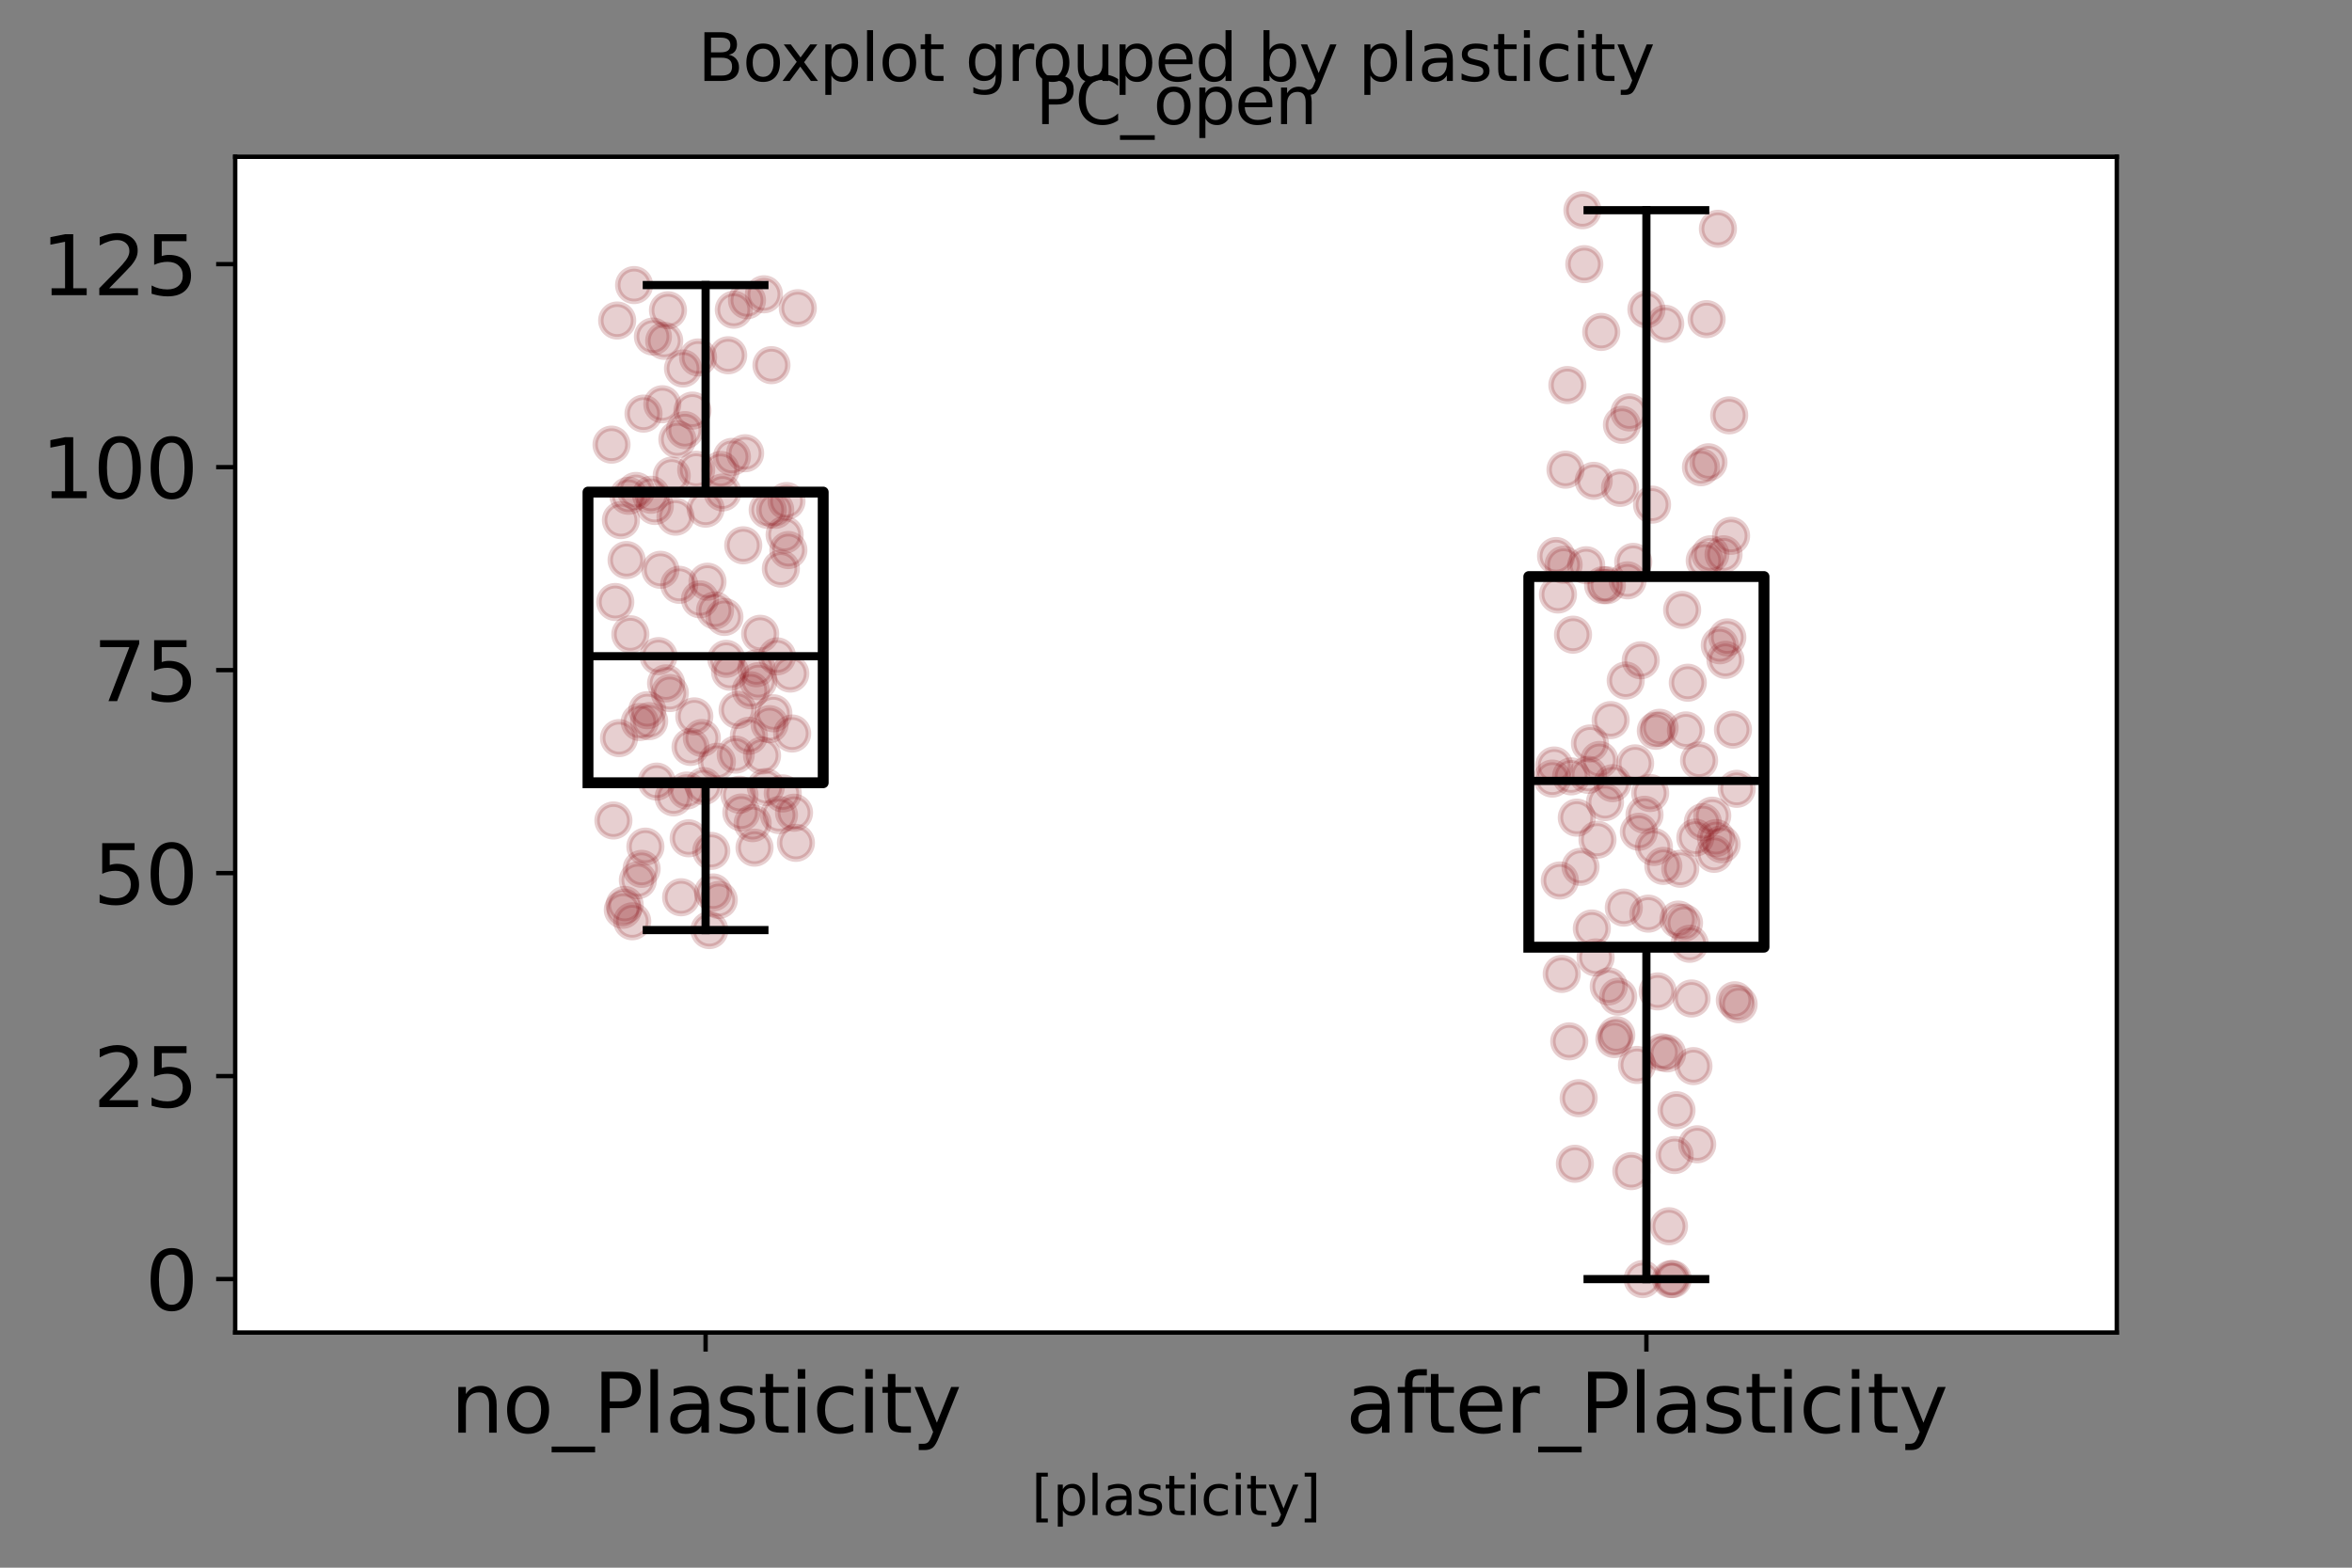 <?xml version="1.0" encoding="utf-8" standalone="no"?>
<!DOCTYPE svg PUBLIC "-//W3C//DTD SVG 1.1//EN"
  "http://www.w3.org/Graphics/SVG/1.1/DTD/svg11.dtd">
<svg xmlns:xlink="http://www.w3.org/1999/xlink" width="432pt" height="288pt" viewBox="0 0 432 288" xmlns="http://www.w3.org/2000/svg" version="1.1">
 <rect x="0" y="0" width="432" height="288" fill="#808080" stroke="none"/>
 <defs>
  <style type="text/css">*{stroke-linejoin: round; stroke-linecap: butt}</style>
 </defs>
 <g id="figure_1">
  <g id="patch_1">
   <path d="M 0 288 
L 432 288 
L 432 0 
L 0 0 
L 0 288 
z
" style="fill: none"/>
  </g>
  <g id="axes_1">
   <g id="patch_2">
    <path d="M 43.2 244.8 
L 388.8 244.8 
L 388.8 28.8 
L 43.2 28.8 
z
" style="fill: #ffffff"/>
   </g>
   <g id="PathCollection_1">
    <defs>
     <path id="m39d258213b" d="M 0 3 
C 0.796 3 1.559 2.684 2.121 2.121 
C 2.684 1.559 3 0.796 3 0 
C 3 -0.796 2.684 -1.559 2.121 -2.121 
C 1.559 -2.684 0.796 -3 0 -3 
C -0.796 -3 -1.559 -2.684 -2.121 -2.121 
C -2.684 -1.559 -3 -0.796 -3 0 
C -3 0.796 -2.684 1.559 -2.121 2.121 
C -1.559 2.684 -0.796 3 0 3 
z
" style="stroke: #8a1218; stroke-opacity: 0.2"/>
    </defs>
    <g clip-path="url(#pc0d476aa0c)">
     <use xlink:href="#m39d258213b" x="138.24" y="151.223" style="fill: #8a1218; fill-opacity: 0.2; stroke: #8a1218; stroke-opacity: 0.2"/>
     <use xlink:href="#m39d258213b" x="112.32" y="81.686" style="fill: #8a1218; fill-opacity: 0.2; stroke: #8a1218; stroke-opacity: 0.2"/>
     <use xlink:href="#m39d258213b" x="141.696" y="67.085" style="fill: #8a1218; fill-opacity: 0.2; stroke: #8a1218; stroke-opacity: 0.2"/>
     <use xlink:href="#m39d258213b" x="144.806" y="101.052" style="fill: #8a1218; fill-opacity: 0.2; stroke: #8a1218; stroke-opacity: 0.2"/>
     <use xlink:href="#m39d258213b" x="123.725" y="146.483" style="fill: #8a1218; fill-opacity: 0.2; stroke: #8a1218; stroke-opacity: 0.2"/>
     <use xlink:href="#m39d258213b" x="126.835" y="137.217" style="fill: #8a1218; fill-opacity: 0.2; stroke: #8a1218; stroke-opacity: 0.2"/>
     <use xlink:href="#m39d258213b" x="132.365" y="86.338" style="fill: #8a1218; fill-opacity: 0.2; stroke: #8a1218; stroke-opacity: 0.2"/>
     <use xlink:href="#m39d258213b" x="140.314" y="54.065" style="fill: #8a1218; fill-opacity: 0.2; stroke: #8a1218; stroke-opacity: 0.2"/>
     <use xlink:href="#m39d258213b" x="123.034" y="127.319" style="fill: #8a1218; fill-opacity: 0.2; stroke: #8a1218; stroke-opacity: 0.2"/>
     <use xlink:href="#m39d258213b" x="123.379" y="87.374" style="fill: #8a1218; fill-opacity: 0.2; stroke: #8a1218; stroke-opacity: 0.2"/>
     <use xlink:href="#m39d258213b" x="125.453" y="67.692" style="fill: #8a1218; fill-opacity: 0.2; stroke: #8a1218; stroke-opacity: 0.2"/>
     <use xlink:href="#m39d258213b" x="119.578" y="90.901" style="fill: #8a1218; fill-opacity: 0.2; stroke: #8a1218; stroke-opacity: 0.2"/>
     <use xlink:href="#m39d258213b" x="130.637" y="156.318" style="fill: #8a1218; fill-opacity: 0.2; stroke: #8a1218; stroke-opacity: 0.2"/>
     <use xlink:href="#m39d258213b" x="129.6" y="93.442" style="fill: #8a1218; fill-opacity: 0.2; stroke: #8a1218; stroke-opacity: 0.2"/>
     <use xlink:href="#m39d258213b" x="138.931" y="122.769" style="fill: #8a1218; fill-opacity: 0.2; stroke: #8a1218; stroke-opacity: 0.2"/>
     <use xlink:href="#m39d258213b" x="117.85" y="159.617" style="fill: #8a1218; fill-opacity: 0.2; stroke: #8a1218; stroke-opacity: 0.2"/>
     <use xlink:href="#m39d258213b" x="141.35" y="133.033" style="fill: #8a1218; fill-opacity: 0.2; stroke: #8a1218; stroke-opacity: 0.2"/>
     <use xlink:href="#m39d258213b" x="146.534" y="56.619" style="fill: #8a1218; fill-opacity: 0.2; stroke: #8a1218; stroke-opacity: 0.2"/>
     <use xlink:href="#m39d258213b" x="135.13" y="138.633" style="fill: #8a1218; fill-opacity: 0.2; stroke: #8a1218; stroke-opacity: 0.2"/>
     <use xlink:href="#m39d258213b" x="120.614" y="143.588" style="fill: #8a1218; fill-opacity: 0.2; stroke: #8a1218; stroke-opacity: 0.2"/>
     <use xlink:href="#m39d258213b" x="142.042" y="131.036" style="fill: #8a1218; fill-opacity: 0.2; stroke: #8a1218; stroke-opacity: 0.2"/>
     <use xlink:href="#m39d258213b" x="139.968" y="138.797" style="fill: #8a1218; fill-opacity: 0.2; stroke: #8a1218; stroke-opacity: 0.2"/>
     <use xlink:href="#m39d258213b" x="133.747" y="65.265" style="fill: #8a1218; fill-opacity: 0.2; stroke: #8a1218; stroke-opacity: 0.2"/>
     <use xlink:href="#m39d258213b" x="116.122" y="169.249" style="fill: #8a1218; fill-opacity: 0.2; stroke: #8a1218; stroke-opacity: 0.2"/>
     <use xlink:href="#m39d258213b" x="130.291" y="170.867" style="fill: #8a1218; fill-opacity: 0.2; stroke: #8a1218; stroke-opacity: 0.2"/>
     <use xlink:href="#m39d258213b" x="112.666" y="150.73" style="fill: #8a1218; fill-opacity: 0.2; stroke: #8a1218; stroke-opacity: 0.2"/>
     <use xlink:href="#m39d258213b" x="145.498" y="134.752" style="fill: #8a1218; fill-opacity: 0.2; stroke: #8a1218; stroke-opacity: 0.2"/>
     <use xlink:href="#m39d258213b" x="125.107" y="164.838" style="fill: #8a1218; fill-opacity: 0.2; stroke: #8a1218; stroke-opacity: 0.2"/>
     <use xlink:href="#m39d258213b" x="131.328" y="112.138" style="fill: #8a1218; fill-opacity: 0.2; stroke: #8a1218; stroke-opacity: 0.2"/>
     <use xlink:href="#m39d258213b" x="119.923" y="61.827" style="fill: #8a1218; fill-opacity: 0.2; stroke: #8a1218; stroke-opacity: 0.2"/>
     <use xlink:href="#m39d258213b" x="116.467" y="52.371" style="fill: #8a1218; fill-opacity: 0.2; stroke: #8a1218; stroke-opacity: 0.2"/>
     <use xlink:href="#m39d258213b" x="114.048" y="95.553" style="fill: #8a1218; fill-opacity: 0.2; stroke: #8a1218; stroke-opacity: 0.2"/>
     <use xlink:href="#m39d258213b" x="113.011" y="110.595" style="fill: #8a1218; fill-opacity: 0.2; stroke: #8a1218; stroke-opacity: 0.2"/>
     <use xlink:href="#m39d258213b" x="137.549" y="135.169" style="fill: #8a1218; fill-opacity: 0.2; stroke: #8a1218; stroke-opacity: 0.2"/>
     <use xlink:href="#m39d258213b" x="136.512" y="100.179" style="fill: #8a1218; fill-opacity: 0.2; stroke: #8a1218; stroke-opacity: 0.2"/>
     <use xlink:href="#m39d258213b" x="128.909" y="135.586" style="fill: #8a1218; fill-opacity: 0.2; stroke: #8a1218; stroke-opacity: 0.2"/>
     <use xlink:href="#m39d258213b" x="126.49" y="154.004" style="fill: #8a1218; fill-opacity: 0.2; stroke: #8a1218; stroke-opacity: 0.2"/>
     <use xlink:href="#m39d258213b" x="136.166" y="149.264" style="fill: #8a1218; fill-opacity: 0.2; stroke: #8a1218; stroke-opacity: 0.2"/>
     <use xlink:href="#m39d258213b" x="137.203" y="55.165" style="fill: #8a1218; fill-opacity: 0.2; stroke: #8a1218; stroke-opacity: 0.2"/>
     <use xlink:href="#m39d258213b" x="141.005" y="93.669" style="fill: #8a1218; fill-opacity: 0.2; stroke: #8a1218; stroke-opacity: 0.2"/>
     <use xlink:href="#m39d258213b" x="144.115" y="98.245" style="fill: #8a1218; fill-opacity: 0.2; stroke: #8a1218; stroke-opacity: 0.2"/>
     <use xlink:href="#m39d258213b" x="138.586" y="155.723" style="fill: #8a1218; fill-opacity: 0.2; stroke: #8a1218; stroke-opacity: 0.2"/>
     <use xlink:href="#m39d258213b" x="145.843" y="149.302" style="fill: #8a1218; fill-opacity: 0.2; stroke: #8a1218; stroke-opacity: 0.2"/>
     <use xlink:href="#m39d258213b" x="124.416" y="80.712" style="fill: #8a1218; fill-opacity: 0.2; stroke: #8a1218; stroke-opacity: 0.2"/>
     <use xlink:href="#m39d258213b" x="117.158" y="161.703" style="fill: #8a1218; fill-opacity: 0.2; stroke: #8a1218; stroke-opacity: 0.2"/>
     <use xlink:href="#m39d258213b" x="119.232" y="132.477" style="fill: #8a1218; fill-opacity: 0.2; stroke: #8a1218; stroke-opacity: 0.2"/>
     <use xlink:href="#m39d258213b" x="135.475" y="130.416" style="fill: #8a1218; fill-opacity: 0.2; stroke: #8a1218; stroke-opacity: 0.2"/>
     <use xlink:href="#m39d258213b" x="121.306" y="104.679" style="fill: #8a1218; fill-opacity: 0.2; stroke: #8a1218; stroke-opacity: 0.2"/>
     <use xlink:href="#m39d258213b" x="139.622" y="116.436" style="fill: #8a1218; fill-opacity: 0.2; stroke: #8a1218; stroke-opacity: 0.2"/>
     <use xlink:href="#m39d258213b" x="120.96" y="120.531" style="fill: #8a1218; fill-opacity: 0.2; stroke: #8a1218; stroke-opacity: 0.2"/>
     <use xlink:href="#m39d258213b" x="121.997" y="62.611" style="fill: #8a1218; fill-opacity: 0.2; stroke: #8a1218; stroke-opacity: 0.2"/>
     <use xlink:href="#m39d258213b" x="122.688" y="56.998" style="fill: #8a1218; fill-opacity: 0.2; stroke: #8a1218; stroke-opacity: 0.2"/>
     <use xlink:href="#m39d258213b" x="134.093" y="123.413" style="fill: #8a1218; fill-opacity: 0.2; stroke: #8a1218; stroke-opacity: 0.2"/>
     <use xlink:href="#m39d258213b" x="140.659" y="144.587" style="fill: #8a1218; fill-opacity: 0.2; stroke: #8a1218; stroke-opacity: 0.2"/>
     <use xlink:href="#m39d258213b" x="127.181" y="75.428" style="fill: #8a1218; fill-opacity: 0.2; stroke: #8a1218; stroke-opacity: 0.2"/>
     <use xlink:href="#m39d258213b" x="113.357" y="58.882" style="fill: #8a1218; fill-opacity: 0.2; stroke: #8a1218; stroke-opacity: 0.2"/>
     <use xlink:href="#m39d258213b" x="118.886" y="130.467" style="fill: #8a1218; fill-opacity: 0.2; stroke: #8a1218; stroke-opacity: 0.2"/>
     <use xlink:href="#m39d258213b" x="129.946" y="106.866" style="fill: #8a1218; fill-opacity: 0.2; stroke: #8a1218; stroke-opacity: 0.2"/>
     <use xlink:href="#m39d258213b" x="143.078" y="149.732" style="fill: #8a1218; fill-opacity: 0.2; stroke: #8a1218; stroke-opacity: 0.2"/>
     <use xlink:href="#m39d258213b" x="133.056" y="113.339" style="fill: #8a1218; fill-opacity: 0.2; stroke: #8a1218; stroke-opacity: 0.2"/>
     <use xlink:href="#m39d258213b" x="133.402" y="121.037" style="fill: #8a1218; fill-opacity: 0.2; stroke: #8a1218; stroke-opacity: 0.2"/>
     <use xlink:href="#m39d258213b" x="114.739" y="166.241" style="fill: #8a1218; fill-opacity: 0.2; stroke: #8a1218; stroke-opacity: 0.2"/>
     <use xlink:href="#m39d258213b" x="124.762" y="107.435" style="fill: #8a1218; fill-opacity: 0.2; stroke: #8a1218; stroke-opacity: 0.2"/>
     <use xlink:href="#m39d258213b" x="134.784" y="56.897" style="fill: #8a1218; fill-opacity: 0.2; stroke: #8a1218; stroke-opacity: 0.2"/>
     <use xlink:href="#m39d258213b" x="129.254" y="144.422" style="fill: #8a1218; fill-opacity: 0.2; stroke: #8a1218; stroke-opacity: 0.2"/>
     <use xlink:href="#m39d258213b" x="136.858" y="83.266" style="fill: #8a1218; fill-opacity: 0.2; stroke: #8a1218; stroke-opacity: 0.2"/>
     <use xlink:href="#m39d258213b" x="143.424" y="104.465" style="fill: #8a1218; fill-opacity: 0.2; stroke: #8a1218; stroke-opacity: 0.2"/>
     <use xlink:href="#m39d258213b" x="115.776" y="116.524" style="fill: #8a1218; fill-opacity: 0.2; stroke: #8a1218; stroke-opacity: 0.2"/>
     <use xlink:href="#m39d258213b" x="142.733" y="120.582" style="fill: #8a1218; fill-opacity: 0.2; stroke: #8a1218; stroke-opacity: 0.2"/>
     <use xlink:href="#m39d258213b" x="118.541" y="155.534" style="fill: #8a1218; fill-opacity: 0.2; stroke: #8a1218; stroke-opacity: 0.2"/>
     <use xlink:href="#m39d258213b" x="137.894" y="126.814" style="fill: #8a1218; fill-opacity: 0.2; stroke: #8a1218; stroke-opacity: 0.2"/>
     <use xlink:href="#m39d258213b" x="120.269" y="92.949" style="fill: #8a1218; fill-opacity: 0.2; stroke: #8a1218; stroke-opacity: 0.2"/>
     <use xlink:href="#m39d258213b" x="116.813" y="90.193" style="fill: #8a1218; fill-opacity: 0.2; stroke: #8a1218; stroke-opacity: 0.2"/>
     <use xlink:href="#m39d258213b" x="146.189" y="154.839" style="fill: #8a1218; fill-opacity: 0.2; stroke: #8a1218; stroke-opacity: 0.2"/>
     <use xlink:href="#m39d258213b" x="128.563" y="110.102" style="fill: #8a1218; fill-opacity: 0.2; stroke: #8a1218; stroke-opacity: 0.2"/>
     <use xlink:href="#m39d258213b" x="121.651" y="74.266" style="fill: #8a1218; fill-opacity: 0.2; stroke: #8a1218; stroke-opacity: 0.2"/>
     <use xlink:href="#m39d258213b" x="126.144" y="145.231" style="fill: #8a1218; fill-opacity: 0.2; stroke: #8a1218; stroke-opacity: 0.2"/>
     <use xlink:href="#m39d258213b" x="122.342" y="125.537" style="fill: #8a1218; fill-opacity: 0.2; stroke: #8a1218; stroke-opacity: 0.2"/>
     <use xlink:href="#m39d258213b" x="134.438" y="83.936" style="fill: #8a1218; fill-opacity: 0.2; stroke: #8a1218; stroke-opacity: 0.2"/>
     <use xlink:href="#m39d258213b" x="124.07" y="94.921" style="fill: #8a1218; fill-opacity: 0.2; stroke: #8a1218; stroke-opacity: 0.2"/>
     <use xlink:href="#m39d258213b" x="139.277" y="125.132" style="fill: #8a1218; fill-opacity: 0.2; stroke: #8a1218; stroke-opacity: 0.2"/>
     <use xlink:href="#m39d258213b" x="115.085" y="102.884" style="fill: #8a1218; fill-opacity: 0.2; stroke: #8a1218; stroke-opacity: 0.2"/>
     <use xlink:href="#m39d258213b" x="131.674" y="139.948" style="fill: #8a1218; fill-opacity: 0.2; stroke: #8a1218; stroke-opacity: 0.2"/>
     <use xlink:href="#m39d258213b" x="127.526" y="131.605" style="fill: #8a1218; fill-opacity: 0.2; stroke: #8a1218; stroke-opacity: 0.2"/>
     <use xlink:href="#m39d258213b" x="132.71" y="90.471" style="fill: #8a1218; fill-opacity: 0.2; stroke: #8a1218; stroke-opacity: 0.2"/>
     <use xlink:href="#m39d258213b" x="132.019" y="165.33" style="fill: #8a1218; fill-opacity: 0.2; stroke: #8a1218; stroke-opacity: 0.2"/>
     <use xlink:href="#m39d258213b" x="130.982" y="163.953" style="fill: #8a1218; fill-opacity: 0.2; stroke: #8a1218; stroke-opacity: 0.2"/>
     <use xlink:href="#m39d258213b" x="142.387" y="93.669" style="fill: #8a1218; fill-opacity: 0.2; stroke: #8a1218; stroke-opacity: 0.2"/>
     <use xlink:href="#m39d258213b" x="125.798" y="79.018" style="fill: #8a1218; fill-opacity: 0.2; stroke: #8a1218; stroke-opacity: 0.2"/>
     <use xlink:href="#m39d258213b" x="143.77" y="145.762" style="fill: #8a1218; fill-opacity: 0.2; stroke: #8a1218; stroke-opacity: 0.2"/>
     <use xlink:href="#m39d258213b" x="145.152" y="123.742" style="fill: #8a1218; fill-opacity: 0.2; stroke: #8a1218; stroke-opacity: 0.2"/>
     <use xlink:href="#m39d258213b" x="127.872" y="86.3" style="fill: #8a1218; fill-opacity: 0.2; stroke: #8a1218; stroke-opacity: 0.2"/>
     <use xlink:href="#m39d258213b" x="117.504" y="132.641" style="fill: #8a1218; fill-opacity: 0.2; stroke: #8a1218; stroke-opacity: 0.2"/>
     <use xlink:href="#m39d258213b" x="128.218" y="65.67" style="fill: #8a1218; fill-opacity: 0.2; stroke: #8a1218; stroke-opacity: 0.2"/>
     <use xlink:href="#m39d258213b" x="114.394" y="167.138" style="fill: #8a1218; fill-opacity: 0.2; stroke: #8a1218; stroke-opacity: 0.2"/>
     <use xlink:href="#m39d258213b" x="144.461" y="92.051" style="fill: #8a1218; fill-opacity: 0.2; stroke: #8a1218; stroke-opacity: 0.2"/>
     <use xlink:href="#m39d258213b" x="115.43" y="91.078" style="fill: #8a1218; fill-opacity: 0.2; stroke: #8a1218; stroke-opacity: 0.2"/>
     <use xlink:href="#m39d258213b" x="113.702" y="135.599" style="fill: #8a1218; fill-opacity: 0.2; stroke: #8a1218; stroke-opacity: 0.2"/>
     <use xlink:href="#m39d258213b" x="135.821" y="146.015" style="fill: #8a1218; fill-opacity: 0.2; stroke: #8a1218; stroke-opacity: 0.2"/>
     <use xlink:href="#m39d258213b" x="118.195" y="75.985" style="fill: #8a1218; fill-opacity: 0.2; stroke: #8a1218; stroke-opacity: 0.2"/>
    </g>
   </g>
   <g id="PathCollection_2">
    <g clip-path="url(#pc0d476aa0c)">
     <use xlink:href="#m39d258213b" x="301.709" y="234.982" style="fill: #8a1218; fill-opacity: 0.2; stroke: #8a1218; stroke-opacity: 0.2"/>
     <use xlink:href="#m39d258213b" x="316.224" y="155.091" style="fill: #8a1218; fill-opacity: 0.2; stroke: #8a1218; stroke-opacity: 0.2"/>
     <use xlink:href="#m39d258213b" x="314.842" y="156.861" style="fill: #8a1218; fill-opacity: 0.2; stroke: #8a1218; stroke-opacity: 0.2"/>
     <use xlink:href="#m39d258213b" x="285.811" y="102.151" style="fill: #8a1218; fill-opacity: 0.2; stroke: #8a1218; stroke-opacity: 0.2"/>
     <use xlink:href="#m39d258213b" x="301.363" y="121.302" style="fill: #8a1218; fill-opacity: 0.2; stroke: #8a1218; stroke-opacity: 0.2"/>
     <use xlink:href="#m39d258213b" x="302.746" y="167.846" style="fill: #8a1218; fill-opacity: 0.2; stroke: #8a1218; stroke-opacity: 0.2"/>
     <use xlink:href="#m39d258213b" x="292.032" y="136.585" style="fill: #8a1218; fill-opacity: 0.2; stroke: #8a1218; stroke-opacity: 0.2"/>
     <use xlink:href="#m39d258213b" x="306.547" y="225.274" style="fill: #8a1218; fill-opacity: 0.2; stroke: #8a1218; stroke-opacity: 0.2"/>
     <use xlink:href="#m39d258213b" x="290.304" y="159.25" style="fill: #8a1218; fill-opacity: 0.2; stroke: #8a1218; stroke-opacity: 0.2"/>
     <use xlink:href="#m39d258213b" x="285.12" y="143.032" style="fill: #8a1218; fill-opacity: 0.2; stroke: #8a1218; stroke-opacity: 0.2"/>
     <use xlink:href="#m39d258213b" x="293.414" y="154.257" style="fill: #8a1218; fill-opacity: 0.2; stroke: #8a1218; stroke-opacity: 0.2"/>
     <use xlink:href="#m39d258213b" x="305.856" y="59.488" style="fill: #8a1218; fill-opacity: 0.2; stroke: #8a1218; stroke-opacity: 0.2"/>
     <use xlink:href="#m39d258213b" x="286.502" y="161.753" style="fill: #8a1218; fill-opacity: 0.2; stroke: #8a1218; stroke-opacity: 0.2"/>
     <use xlink:href="#m39d258213b" x="287.539" y="86.287" style="fill: #8a1218; fill-opacity: 0.2; stroke: #8a1218; stroke-opacity: 0.2"/>
     <use xlink:href="#m39d258213b" x="299.29" y="75.77" style="fill: #8a1218; fill-opacity: 0.2; stroke: #8a1218; stroke-opacity: 0.2"/>
     <use xlink:href="#m39d258213b" x="303.782" y="155.597" style="fill: #8a1218; fill-opacity: 0.2; stroke: #8a1218; stroke-opacity: 0.2"/>
     <use xlink:href="#m39d258213b" x="301.018" y="152.803" style="fill: #8a1218; fill-opacity: 0.2; stroke: #8a1218; stroke-opacity: 0.2"/>
     <use xlink:href="#m39d258213b" x="302.054" y="149.681" style="fill: #8a1218; fill-opacity: 0.2; stroke: #8a1218; stroke-opacity: 0.2"/>
     <use xlink:href="#m39d258213b" x="300.326" y="140.238" style="fill: #8a1218; fill-opacity: 0.2; stroke: #8a1218; stroke-opacity: 0.2"/>
     <use xlink:href="#m39d258213b" x="314.496" y="149.845" style="fill: #8a1218; fill-opacity: 0.2; stroke: #8a1218; stroke-opacity: 0.2"/>
     <use xlink:href="#m39d258213b" x="310.003" y="125.423" style="fill: #8a1218; fill-opacity: 0.2; stroke: #8a1218; stroke-opacity: 0.2"/>
     <use xlink:href="#m39d258213b" x="289.958" y="201.749" style="fill: #8a1218; fill-opacity: 0.2; stroke: #8a1218; stroke-opacity: 0.2"/>
     <use xlink:href="#m39d258213b" x="287.194" y="103.757" style="fill: #8a1218; fill-opacity: 0.2; stroke: #8a1218; stroke-opacity: 0.2"/>
     <use xlink:href="#m39d258213b" x="292.378" y="170.576" style="fill: #8a1218; fill-opacity: 0.2; stroke: #8a1218; stroke-opacity: 0.2"/>
     <use xlink:href="#m39d258213b" x="291.341" y="103.845" style="fill: #8a1218; fill-opacity: 0.2; stroke: #8a1218; stroke-opacity: 0.2"/>
     <use xlink:href="#m39d258213b" x="289.267" y="213.796" style="fill: #8a1218; fill-opacity: 0.2; stroke: #8a1218; stroke-opacity: 0.2"/>
     <use xlink:href="#m39d258213b" x="286.157" y="109.218" style="fill: #8a1218; fill-opacity: 0.2; stroke: #8a1218; stroke-opacity: 0.2"/>
     <use xlink:href="#m39d258213b" x="311.04" y="195.858" style="fill: #8a1218; fill-opacity: 0.2; stroke: #8a1218; stroke-opacity: 0.2"/>
     <use xlink:href="#m39d258213b" x="294.797" y="147.355" style="fill: #8a1218; fill-opacity: 0.2; stroke: #8a1218; stroke-opacity: 0.2"/>
     <use xlink:href="#m39d258213b" x="318.643" y="183.761" style="fill: #8a1218; fill-opacity: 0.2; stroke: #8a1218; stroke-opacity: 0.2"/>
     <use xlink:href="#m39d258213b" x="289.613" y="150.212" style="fill: #8a1218; fill-opacity: 0.2; stroke: #8a1218; stroke-opacity: 0.2"/>
     <use xlink:href="#m39d258213b" x="290.65" y="38.618" style="fill: #8a1218; fill-opacity: 0.2; stroke: #8a1218; stroke-opacity: 0.2"/>
     <use xlink:href="#m39d258213b" x="292.723" y="88.335" style="fill: #8a1218; fill-opacity: 0.2; stroke: #8a1218; stroke-opacity: 0.2"/>
     <use xlink:href="#m39d258213b" x="311.386" y="153.878" style="fill: #8a1218; fill-opacity: 0.2; stroke: #8a1218; stroke-opacity: 0.2"/>
     <use xlink:href="#m39d258213b" x="313.459" y="58.629" style="fill: #8a1218; fill-opacity: 0.2; stroke: #8a1218; stroke-opacity: 0.2"/>
     <use xlink:href="#m39d258213b" x="297.562" y="89.624" style="fill: #8a1218; fill-opacity: 0.2; stroke: #8a1218; stroke-opacity: 0.2"/>
     <use xlink:href="#m39d258213b" x="303.437" y="92.709" style="fill: #8a1218; fill-opacity: 0.2; stroke: #8a1218; stroke-opacity: 0.2"/>
     <use xlink:href="#m39d258213b" x="298.253" y="166.734" style="fill: #8a1218; fill-opacity: 0.2; stroke: #8a1218; stroke-opacity: 0.2"/>
     <use xlink:href="#m39d258213b" x="297.216" y="183.104" style="fill: #8a1218; fill-opacity: 0.2; stroke: #8a1218; stroke-opacity: 0.2"/>
     <use xlink:href="#m39d258213b" x="317.606" y="76.301" style="fill: #8a1218; fill-opacity: 0.2; stroke: #8a1218; stroke-opacity: 0.2"/>
     <use xlink:href="#m39d258213b" x="286.848" y="178.919" style="fill: #8a1218; fill-opacity: 0.2; stroke: #8a1218; stroke-opacity: 0.2"/>
     <use xlink:href="#m39d258213b" x="307.238" y="234.982" style="fill: #8a1218; fill-opacity: 0.2; stroke: #8a1218; stroke-opacity: 0.2"/>
     <use xlink:href="#m39d258213b" x="288.576" y="142.627" style="fill: #8a1218; fill-opacity: 0.2; stroke: #8a1218; stroke-opacity: 0.2"/>
     <use xlink:href="#m39d258213b" x="311.731" y="210.218" style="fill: #8a1218; fill-opacity: 0.2; stroke: #8a1218; stroke-opacity: 0.2"/>
     <use xlink:href="#m39d258213b" x="315.878" y="118.547" style="fill: #8a1218; fill-opacity: 0.2; stroke: #8a1218; stroke-opacity: 0.2"/>
     <use xlink:href="#m39d258213b" x="312.422" y="85.832" style="fill: #8a1218; fill-opacity: 0.2; stroke: #8a1218; stroke-opacity: 0.2"/>
     <use xlink:href="#m39d258213b" x="312.077" y="139.72" style="fill: #8a1218; fill-opacity: 0.2; stroke: #8a1218; stroke-opacity: 0.2"/>
     <use xlink:href="#m39d258213b" x="304.819" y="133.703" style="fill: #8a1218; fill-opacity: 0.2; stroke: #8a1218; stroke-opacity: 0.2"/>
     <use xlink:href="#m39d258213b" x="306.202" y="193.52" style="fill: #8a1218; fill-opacity: 0.2; stroke: #8a1218; stroke-opacity: 0.2"/>
     <use xlink:href="#m39d258213b" x="307.93" y="203.961" style="fill: #8a1218; fill-opacity: 0.2; stroke: #8a1218; stroke-opacity: 0.2"/>
     <use xlink:href="#m39d258213b" x="287.885" y="70.739" style="fill: #8a1218; fill-opacity: 0.2; stroke: #8a1218; stroke-opacity: 0.2"/>
     <use xlink:href="#m39d258213b" x="295.834" y="132.287" style="fill: #8a1218; fill-opacity: 0.2; stroke: #8a1218; stroke-opacity: 0.2"/>
     <use xlink:href="#m39d258213b" x="307.584" y="212.19" style="fill: #8a1218; fill-opacity: 0.2; stroke: #8a1218; stroke-opacity: 0.2"/>
     <use xlink:href="#m39d258213b" x="305.51" y="159.073" style="fill: #8a1218; fill-opacity: 0.2; stroke: #8a1218; stroke-opacity: 0.2"/>
     <use xlink:href="#m39d258213b" x="308.966" y="112.049" style="fill: #8a1218; fill-opacity: 0.2; stroke: #8a1218; stroke-opacity: 0.2"/>
     <use xlink:href="#m39d258213b" x="316.915" y="121.226" style="fill: #8a1218; fill-opacity: 0.2; stroke: #8a1218; stroke-opacity: 0.2"/>
     <use xlink:href="#m39d258213b" x="294.106" y="60.98" style="fill: #8a1218; fill-opacity: 0.2; stroke: #8a1218; stroke-opacity: 0.2"/>
     <use xlink:href="#m39d258213b" x="291.686" y="142.349" style="fill: #8a1218; fill-opacity: 0.2; stroke: #8a1218; stroke-opacity: 0.2"/>
     <use xlink:href="#m39d258213b" x="309.658" y="134.183" style="fill: #8a1218; fill-opacity: 0.2; stroke: #8a1218; stroke-opacity: 0.2"/>
     <use xlink:href="#m39d258213b" x="285.466" y="140.63" style="fill: #8a1218; fill-opacity: 0.2; stroke: #8a1218; stroke-opacity: 0.2"/>
     <use xlink:href="#m39d258213b" x="296.87" y="190.17" style="fill: #8a1218; fill-opacity: 0.2; stroke: #8a1218; stroke-opacity: 0.2"/>
     <use xlink:href="#m39d258213b" x="296.179" y="143.879" style="fill: #8a1218; fill-opacity: 0.2; stroke: #8a1218; stroke-opacity: 0.2"/>
     <use xlink:href="#m39d258213b" x="300.672" y="195.643" style="fill: #8a1218; fill-opacity: 0.2; stroke: #8a1218; stroke-opacity: 0.2"/>
     <use xlink:href="#m39d258213b" x="318.298" y="134.044" style="fill: #8a1218; fill-opacity: 0.2; stroke: #8a1218; stroke-opacity: 0.2"/>
     <use xlink:href="#m39d258213b" x="296.525" y="190.89" style="fill: #8a1218; fill-opacity: 0.2; stroke: #8a1218; stroke-opacity: 0.2"/>
     <use xlink:href="#m39d258213b" x="308.275" y="168.933" style="fill: #8a1218; fill-opacity: 0.2; stroke: #8a1218; stroke-opacity: 0.2"/>
     <use xlink:href="#m39d258213b" x="293.069" y="175.886" style="fill: #8a1218; fill-opacity: 0.2; stroke: #8a1218; stroke-opacity: 0.2"/>
     <use xlink:href="#m39d258213b" x="304.474" y="182.13" style="fill: #8a1218; fill-opacity: 0.2; stroke: #8a1218; stroke-opacity: 0.2"/>
     <use xlink:href="#m39d258213b" x="302.4" y="56.834" style="fill: #8a1218; fill-opacity: 0.2; stroke: #8a1218; stroke-opacity: 0.2"/>
     <use xlink:href="#m39d258213b" x="315.187" y="153.966" style="fill: #8a1218; fill-opacity: 0.2; stroke: #8a1218; stroke-opacity: 0.2"/>
     <use xlink:href="#m39d258213b" x="298.944" y="106.614" style="fill: #8a1218; fill-opacity: 0.2; stroke: #8a1218; stroke-opacity: 0.2"/>
     <use xlink:href="#m39d258213b" x="294.451" y="107.498" style="fill: #8a1218; fill-opacity: 0.2; stroke: #8a1218; stroke-opacity: 0.2"/>
     <use xlink:href="#m39d258213b" x="319.334" y="184.481" style="fill: #8a1218; fill-opacity: 0.2; stroke: #8a1218; stroke-opacity: 0.2"/>
     <use xlink:href="#m39d258213b" x="304.128" y="134.247" style="fill: #8a1218; fill-opacity: 0.2; stroke: #8a1218; stroke-opacity: 0.2"/>
     <use xlink:href="#m39d258213b" x="288.23" y="191.308" style="fill: #8a1218; fill-opacity: 0.2; stroke: #8a1218; stroke-opacity: 0.2"/>
     <use xlink:href="#m39d258213b" x="299.635" y="215.148" style="fill: #8a1218; fill-opacity: 0.2; stroke: #8a1218; stroke-opacity: 0.2"/>
     <use xlink:href="#m39d258213b" x="315.533" y="42.031" style="fill: #8a1218; fill-opacity: 0.2; stroke: #8a1218; stroke-opacity: 0.2"/>
     <use xlink:href="#m39d258213b" x="316.57" y="101.835" style="fill: #8a1218; fill-opacity: 0.2; stroke: #8a1218; stroke-opacity: 0.2"/>
     <use xlink:href="#m39d258213b" x="290.995" y="48.529" style="fill: #8a1218; fill-opacity: 0.2; stroke: #8a1218; stroke-opacity: 0.2"/>
     <use xlink:href="#m39d258213b" x="314.15" y="101.835" style="fill: #8a1218; fill-opacity: 0.2; stroke: #8a1218; stroke-opacity: 0.2"/>
     <use xlink:href="#m39d258213b" x="288.922" y="116.6" style="fill: #8a1218; fill-opacity: 0.2; stroke: #8a1218; stroke-opacity: 0.2"/>
     <use xlink:href="#m39d258213b" x="318.989" y="144.915" style="fill: #8a1218; fill-opacity: 0.2; stroke: #8a1218; stroke-opacity: 0.2"/>
     <use xlink:href="#m39d258213b" x="297.907" y="78.045" style="fill: #8a1218; fill-opacity: 0.2; stroke: #8a1218; stroke-opacity: 0.2"/>
     <use xlink:href="#m39d258213b" x="306.893" y="234.982" style="fill: #8a1218; fill-opacity: 0.2; stroke: #8a1218; stroke-opacity: 0.2"/>
     <use xlink:href="#m39d258213b" x="313.114" y="102.986" style="fill: #8a1218; fill-opacity: 0.2; stroke: #8a1218; stroke-opacity: 0.2"/>
     <use xlink:href="#m39d258213b" x="293.76" y="139.619" style="fill: #8a1218; fill-opacity: 0.2; stroke: #8a1218; stroke-opacity: 0.2"/>
     <use xlink:href="#m39d258213b" x="317.261" y="117.093" style="fill: #8a1218; fill-opacity: 0.2; stroke: #8a1218; stroke-opacity: 0.2"/>
     <use xlink:href="#m39d258213b" x="310.349" y="173.383" style="fill: #8a1218; fill-opacity: 0.2; stroke: #8a1218; stroke-opacity: 0.2"/>
     <use xlink:href="#m39d258213b" x="298.598" y="125.019" style="fill: #8a1218; fill-opacity: 0.2; stroke: #8a1218; stroke-opacity: 0.2"/>
     <use xlink:href="#m39d258213b" x="308.621" y="159.604" style="fill: #8a1218; fill-opacity: 0.2; stroke: #8a1218; stroke-opacity: 0.2"/>
     <use xlink:href="#m39d258213b" x="303.091" y="145.687" style="fill: #8a1218; fill-opacity: 0.2; stroke: #8a1218; stroke-opacity: 0.2"/>
     <use xlink:href="#m39d258213b" x="295.488" y="181.207" style="fill: #8a1218; fill-opacity: 0.2; stroke: #8a1218; stroke-opacity: 0.2"/>
     <use xlink:href="#m39d258213b" x="309.312" y="169.553" style="fill: #8a1218; fill-opacity: 0.2; stroke: #8a1218; stroke-opacity: 0.2"/>
     <use xlink:href="#m39d258213b" x="299.981" y="103.226" style="fill: #8a1218; fill-opacity: 0.2; stroke: #8a1218; stroke-opacity: 0.2"/>
     <use xlink:href="#m39d258213b" x="317.952" y="98.435" style="fill: #8a1218; fill-opacity: 0.2; stroke: #8a1218; stroke-opacity: 0.2"/>
     <use xlink:href="#m39d258213b" x="313.805" y="84.922" style="fill: #8a1218; fill-opacity: 0.2; stroke: #8a1218; stroke-opacity: 0.2"/>
     <use xlink:href="#m39d258213b" x="310.694" y="183.432" style="fill: #8a1218; fill-opacity: 0.2; stroke: #8a1218; stroke-opacity: 0.2"/>
     <use xlink:href="#m39d258213b" x="305.165" y="193.317" style="fill: #8a1218; fill-opacity: 0.2; stroke: #8a1218; stroke-opacity: 0.2"/>
     <use xlink:href="#m39d258213b" x="312.768" y="151.034" style="fill: #8a1218; fill-opacity: 0.2; stroke: #8a1218; stroke-opacity: 0.2"/>
     <use xlink:href="#m39d258213b" x="295.142" y="107.511" style="fill: #8a1218; fill-opacity: 0.2; stroke: #8a1218; stroke-opacity: 0.2"/>
    </g>
   </g>
   <g id="matplotlib.axis_1">
    <g id="xtick_1">
     <g id="line2d_1">
      <defs>
       <path id="m0ec7cb7271" d="M 0 0 
L 0 3.5 
" style="stroke: #000000; stroke-width: 0.8"/>
      </defs>
      <g>
       <use xlink:href="#m0ec7cb7271" x="129.6" y="244.8" style="stroke: #000000; stroke-width: 0.8"/>
      </g>
     </g>
     <g id="text_1">
      <!-- no_Plasticity -->
      <g transform="translate(82.788 263.198) scale(0.15 -0.15)">
       <defs>
        <path id="DejaVuSans-6e" d="M 3513 2113 
L 3513 0 
L 2938 0 
L 2938 2094 
Q 2938 2591 2744 2837 
Q 2550 3084 2163 3084 
Q 1697 3084 1428 2787 
Q 1159 2491 1159 1978 
L 1159 0 
L 581 0 
L 581 3500 
L 1159 3500 
L 1159 2956 
Q 1366 3272 1645 3428 
Q 1925 3584 2291 3584 
Q 2894 3584 3203 3211 
Q 3513 2838 3513 2113 
z
" transform="scale(0.016)"/>
        <path id="DejaVuSans-6f" d="M 1959 3097 
Q 1497 3097 1228 2736 
Q 959 2375 959 1747 
Q 959 1119 1226 758 
Q 1494 397 1959 397 
Q 2419 397 2687 759 
Q 2956 1122 2956 1747 
Q 2956 2369 2687 2733 
Q 2419 3097 1959 3097 
z
M 1959 3584 
Q 2709 3584 3137 3096 
Q 3566 2609 3566 1747 
Q 3566 888 3137 398 
Q 2709 -91 1959 -91 
Q 1206 -91 779 398 
Q 353 888 353 1747 
Q 353 2609 779 3096 
Q 1206 3584 1959 3584 
z
" transform="scale(0.016)"/>
        <path id="DejaVuSans-5f" d="M 3263 -1063 
L 3263 -1509 
L -63 -1509 
L -63 -1063 
L 3263 -1063 
z
" transform="scale(0.016)"/>
        <path id="DejaVuSans-50" d="M 1259 4147 
L 1259 2394 
L 2053 2394 
Q 2494 2394 2734 2622 
Q 2975 2850 2975 3272 
Q 2975 3691 2734 3919 
Q 2494 4147 2053 4147 
L 1259 4147 
z
M 628 4666 
L 2053 4666 
Q 2838 4666 3239 4311 
Q 3641 3956 3641 3272 
Q 3641 2581 3239 2228 
Q 2838 1875 2053 1875 
L 1259 1875 
L 1259 0 
L 628 0 
L 628 4666 
z
" transform="scale(0.016)"/>
        <path id="DejaVuSans-6c" d="M 603 4863 
L 1178 4863 
L 1178 0 
L 603 0 
L 603 4863 
z
" transform="scale(0.016)"/>
        <path id="DejaVuSans-61" d="M 2194 1759 
Q 1497 1759 1228 1600 
Q 959 1441 959 1056 
Q 959 750 1161 570 
Q 1363 391 1709 391 
Q 2188 391 2477 730 
Q 2766 1069 2766 1631 
L 2766 1759 
L 2194 1759 
z
M 3341 1997 
L 3341 0 
L 2766 0 
L 2766 531 
Q 2569 213 2275 61 
Q 1981 -91 1556 -91 
Q 1019 -91 701 211 
Q 384 513 384 1019 
Q 384 1609 779 1909 
Q 1175 2209 1959 2209 
L 2766 2209 
L 2766 2266 
Q 2766 2663 2505 2880 
Q 2244 3097 1772 3097 
Q 1472 3097 1187 3025 
Q 903 2953 641 2809 
L 641 3341 
Q 956 3463 1253 3523 
Q 1550 3584 1831 3584 
Q 2591 3584 2966 3190 
Q 3341 2797 3341 1997 
z
" transform="scale(0.016)"/>
        <path id="DejaVuSans-73" d="M 2834 3397 
L 2834 2853 
Q 2591 2978 2328 3040 
Q 2066 3103 1784 3103 
Q 1356 3103 1142 2972 
Q 928 2841 928 2578 
Q 928 2378 1081 2264 
Q 1234 2150 1697 2047 
L 1894 2003 
Q 2506 1872 2764 1633 
Q 3022 1394 3022 966 
Q 3022 478 2636 193 
Q 2250 -91 1575 -91 
Q 1294 -91 989 -36 
Q 684 19 347 128 
L 347 722 
Q 666 556 975 473 
Q 1284 391 1588 391 
Q 1994 391 2212 530 
Q 2431 669 2431 922 
Q 2431 1156 2273 1281 
Q 2116 1406 1581 1522 
L 1381 1569 
Q 847 1681 609 1914 
Q 372 2147 372 2553 
Q 372 3047 722 3315 
Q 1072 3584 1716 3584 
Q 2034 3584 2315 3537 
Q 2597 3491 2834 3397 
z
" transform="scale(0.016)"/>
        <path id="DejaVuSans-74" d="M 1172 4494 
L 1172 3500 
L 2356 3500 
L 2356 3053 
L 1172 3053 
L 1172 1153 
Q 1172 725 1289 603 
Q 1406 481 1766 481 
L 2356 481 
L 2356 0 
L 1766 0 
Q 1100 0 847 248 
Q 594 497 594 1153 
L 594 3053 
L 172 3053 
L 172 3500 
L 594 3500 
L 594 4494 
L 1172 4494 
z
" transform="scale(0.016)"/>
        <path id="DejaVuSans-69" d="M 603 3500 
L 1178 3500 
L 1178 0 
L 603 0 
L 603 3500 
z
M 603 4863 
L 1178 4863 
L 1178 4134 
L 603 4134 
L 603 4863 
z
" transform="scale(0.016)"/>
        <path id="DejaVuSans-63" d="M 3122 3366 
L 3122 2828 
Q 2878 2963 2633 3030 
Q 2388 3097 2138 3097 
Q 1578 3097 1268 2742 
Q 959 2388 959 1747 
Q 959 1106 1268 751 
Q 1578 397 2138 397 
Q 2388 397 2633 464 
Q 2878 531 3122 666 
L 3122 134 
Q 2881 22 2623 -34 
Q 2366 -91 2075 -91 
Q 1284 -91 818 406 
Q 353 903 353 1747 
Q 353 2603 823 3093 
Q 1294 3584 2113 3584 
Q 2378 3584 2631 3529 
Q 2884 3475 3122 3366 
z
" transform="scale(0.016)"/>
        <path id="DejaVuSans-79" d="M 2059 -325 
Q 1816 -950 1584 -1140 
Q 1353 -1331 966 -1331 
L 506 -1331 
L 506 -850 
L 844 -850 
Q 1081 -850 1212 -737 
Q 1344 -625 1503 -206 
L 1606 56 
L 191 3500 
L 800 3500 
L 1894 763 
L 2988 3500 
L 3597 3500 
L 2059 -325 
z
" transform="scale(0.016)"/>
       </defs>
       <use xlink:href="#DejaVuSans-6e"/>
       <use xlink:href="#DejaVuSans-6f" x="63.379"/>
       <use xlink:href="#DejaVuSans-5f" x="124.561"/>
       <use xlink:href="#DejaVuSans-50" x="174.561"/>
       <use xlink:href="#DejaVuSans-6c" x="234.863"/>
       <use xlink:href="#DejaVuSans-61" x="262.646"/>
       <use xlink:href="#DejaVuSans-73" x="323.926"/>
       <use xlink:href="#DejaVuSans-74" x="376.025"/>
       <use xlink:href="#DejaVuSans-69" x="415.234"/>
       <use xlink:href="#DejaVuSans-63" x="443.018"/>
       <use xlink:href="#DejaVuSans-69" x="497.998"/>
       <use xlink:href="#DejaVuSans-74" x="525.781"/>
       <use xlink:href="#DejaVuSans-79" x="564.99"/>
      </g>
     </g>
    </g>
    <g id="xtick_2">
     <g id="line2d_2">
      <g>
       <use xlink:href="#m0ec7cb7271" x="302.4" y="244.8" style="stroke: #000000; stroke-width: 0.8"/>
      </g>
     </g>
     <g id="text_2">
      <!-- after_Plasticity -->
      <g transform="translate(247.187 263.198) scale(0.15 -0.15)">
       <defs>
        <path id="DejaVuSans-66" d="M 2375 4863 
L 2375 4384 
L 1825 4384 
Q 1516 4384 1395 4259 
Q 1275 4134 1275 3809 
L 1275 3500 
L 2222 3500 
L 2222 3053 
L 1275 3053 
L 1275 0 
L 697 0 
L 697 3053 
L 147 3053 
L 147 3500 
L 697 3500 
L 697 3744 
Q 697 4328 969 4595 
Q 1241 4863 1831 4863 
L 2375 4863 
z
" transform="scale(0.016)"/>
        <path id="DejaVuSans-65" d="M 3597 1894 
L 3597 1613 
L 953 1613 
Q 991 1019 1311 708 
Q 1631 397 2203 397 
Q 2534 397 2845 478 
Q 3156 559 3463 722 
L 3463 178 
Q 3153 47 2828 -22 
Q 2503 -91 2169 -91 
Q 1331 -91 842 396 
Q 353 884 353 1716 
Q 353 2575 817 3079 
Q 1281 3584 2069 3584 
Q 2775 3584 3186 3129 
Q 3597 2675 3597 1894 
z
M 3022 2063 
Q 3016 2534 2758 2815 
Q 2500 3097 2075 3097 
Q 1594 3097 1305 2825 
Q 1016 2553 972 2059 
L 3022 2063 
z
" transform="scale(0.016)"/>
        <path id="DejaVuSans-72" d="M 2631 2963 
Q 2534 3019 2420 3045 
Q 2306 3072 2169 3072 
Q 1681 3072 1420 2755 
Q 1159 2438 1159 1844 
L 1159 0 
L 581 0 
L 581 3500 
L 1159 3500 
L 1159 2956 
Q 1341 3275 1631 3429 
Q 1922 3584 2338 3584 
Q 2397 3584 2469 3576 
Q 2541 3569 2628 3553 
L 2631 2963 
z
" transform="scale(0.016)"/>
       </defs>
       <use xlink:href="#DejaVuSans-61"/>
       <use xlink:href="#DejaVuSans-66" x="61.279"/>
       <use xlink:href="#DejaVuSans-74" x="94.734"/>
       <use xlink:href="#DejaVuSans-65" x="133.943"/>
       <use xlink:href="#DejaVuSans-72" x="195.467"/>
       <use xlink:href="#DejaVuSans-5f" x="236.58"/>
       <use xlink:href="#DejaVuSans-50" x="286.58"/>
       <use xlink:href="#DejaVuSans-6c" x="346.883"/>
       <use xlink:href="#DejaVuSans-61" x="374.666"/>
       <use xlink:href="#DejaVuSans-73" x="435.945"/>
       <use xlink:href="#DejaVuSans-74" x="488.045"/>
       <use xlink:href="#DejaVuSans-69" x="527.254"/>
       <use xlink:href="#DejaVuSans-63" x="555.037"/>
       <use xlink:href="#DejaVuSans-69" x="610.018"/>
       <use xlink:href="#DejaVuSans-74" x="637.801"/>
       <use xlink:href="#DejaVuSans-79" x="677.01"/>
      </g>
     </g>
    </g>
    <g id="text_3">
     <!-- [plasticity] -->
     <g transform="translate(189.459 278.333) scale(0.1 -0.1)">
      <defs>
       <path id="DejaVuSans-5b" d="M 550 4863 
L 1875 4863 
L 1875 4416 
L 1125 4416 
L 1125 -397 
L 1875 -397 
L 1875 -844 
L 550 -844 
L 550 4863 
z
" transform="scale(0.016)"/>
       <path id="DejaVuSans-70" d="M 1159 525 
L 1159 -1331 
L 581 -1331 
L 581 3500 
L 1159 3500 
L 1159 2969 
Q 1341 3281 1617 3432 
Q 1894 3584 2278 3584 
Q 2916 3584 3314 3078 
Q 3713 2572 3713 1747 
Q 3713 922 3314 415 
Q 2916 -91 2278 -91 
Q 1894 -91 1617 61 
Q 1341 213 1159 525 
z
M 3116 1747 
Q 3116 2381 2855 2742 
Q 2594 3103 2138 3103 
Q 1681 3103 1420 2742 
Q 1159 2381 1159 1747 
Q 1159 1113 1420 752 
Q 1681 391 2138 391 
Q 2594 391 2855 752 
Q 3116 1113 3116 1747 
z
" transform="scale(0.016)"/>
       <path id="DejaVuSans-5d" d="M 1947 4863 
L 1947 -844 
L 622 -844 
L 622 -397 
L 1369 -397 
L 1369 4416 
L 622 4416 
L 622 4863 
L 1947 4863 
z
" transform="scale(0.016)"/>
      </defs>
      <use xlink:href="#DejaVuSans-5b"/>
      <use xlink:href="#DejaVuSans-70" x="39.014"/>
      <use xlink:href="#DejaVuSans-6c" x="102.49"/>
      <use xlink:href="#DejaVuSans-61" x="130.273"/>
      <use xlink:href="#DejaVuSans-73" x="191.553"/>
      <use xlink:href="#DejaVuSans-74" x="243.652"/>
      <use xlink:href="#DejaVuSans-69" x="282.861"/>
      <use xlink:href="#DejaVuSans-63" x="310.645"/>
      <use xlink:href="#DejaVuSans-69" x="365.625"/>
      <use xlink:href="#DejaVuSans-74" x="393.408"/>
      <use xlink:href="#DejaVuSans-79" x="432.617"/>
      <use xlink:href="#DejaVuSans-5d" x="491.797"/>
     </g>
    </g>
   </g>
   <g id="matplotlib.axis_2">
    <g id="ytick_1">
     <g id="line2d_3">
      <defs>
       <path id="m077d772fb5" d="M 0 0 
L -3.5 0 
" style="stroke: #000000; stroke-width: 0.8"/>
      </defs>
      <g>
       <use xlink:href="#m077d772fb5" x="43.2" y="234.982" style="stroke: #000000; stroke-width: 0.8"/>
      </g>
     </g>
     <g id="text_4">
      <!-- 0 -->
      <g transform="translate(26.656 240.681) scale(0.15 -0.15)">
       <defs>
        <path id="DejaVuSans-30" d="M 2034 4250 
Q 1547 4250 1301 3770 
Q 1056 3291 1056 2328 
Q 1056 1369 1301 889 
Q 1547 409 2034 409 
Q 2525 409 2770 889 
Q 3016 1369 3016 2328 
Q 3016 3291 2770 3770 
Q 2525 4250 2034 4250 
z
M 2034 4750 
Q 2819 4750 3233 4129 
Q 3647 3509 3647 2328 
Q 3647 1150 3233 529 
Q 2819 -91 2034 -91 
Q 1250 -91 836 529 
Q 422 1150 422 2328 
Q 422 3509 836 4129 
Q 1250 4750 2034 4750 
z
" transform="scale(0.016)"/>
       </defs>
       <use xlink:href="#DejaVuSans-30"/>
      </g>
     </g>
    </g>
    <g id="ytick_2">
     <g id="line2d_4">
      <g>
       <use xlink:href="#m077d772fb5" x="43.2" y="197.691" style="stroke: #000000; stroke-width: 0.8"/>
      </g>
     </g>
     <g id="text_5">
      <!-- 25 -->
      <g transform="translate(17.113 203.39) scale(0.15 -0.15)">
       <defs>
        <path id="DejaVuSans-32" d="M 1228 531 
L 3431 531 
L 3431 0 
L 469 0 
L 469 531 
Q 828 903 1448 1529 
Q 2069 2156 2228 2338 
Q 2531 2678 2651 2914 
Q 2772 3150 2772 3378 
Q 2772 3750 2511 3984 
Q 2250 4219 1831 4219 
Q 1534 4219 1204 4116 
Q 875 4013 500 3803 
L 500 4441 
Q 881 4594 1212 4672 
Q 1544 4750 1819 4750 
Q 2544 4750 2975 4387 
Q 3406 4025 3406 3419 
Q 3406 3131 3298 2873 
Q 3191 2616 2906 2266 
Q 2828 2175 2409 1742 
Q 1991 1309 1228 531 
z
" transform="scale(0.016)"/>
        <path id="DejaVuSans-35" d="M 691 4666 
L 3169 4666 
L 3169 4134 
L 1269 4134 
L 1269 2991 
Q 1406 3038 1543 3061 
Q 1681 3084 1819 3084 
Q 2600 3084 3056 2656 
Q 3513 2228 3513 1497 
Q 3513 744 3044 326 
Q 2575 -91 1722 -91 
Q 1428 -91 1123 -41 
Q 819 9 494 109 
L 494 744 
Q 775 591 1075 516 
Q 1375 441 1709 441 
Q 2250 441 2565 725 
Q 2881 1009 2881 1497 
Q 2881 1984 2565 2268 
Q 2250 2553 1709 2553 
Q 1456 2553 1204 2497 
Q 953 2441 691 2322 
L 691 4666 
z
" transform="scale(0.016)"/>
       </defs>
       <use xlink:href="#DejaVuSans-32"/>
       <use xlink:href="#DejaVuSans-35" x="63.623"/>
      </g>
     </g>
    </g>
    <g id="ytick_3">
     <g id="line2d_5">
      <g>
       <use xlink:href="#m077d772fb5" x="43.2" y="160.401" style="stroke: #000000; stroke-width: 0.8"/>
      </g>
     </g>
     <g id="text_6">
      <!-- 50 -->
      <g transform="translate(17.113 166.099) scale(0.15 -0.15)">
       <use xlink:href="#DejaVuSans-35"/>
       <use xlink:href="#DejaVuSans-30" x="63.623"/>
      </g>
     </g>
    </g>
    <g id="ytick_4">
     <g id="line2d_6">
      <g>
       <use xlink:href="#m077d772fb5" x="43.2" y="123.11" style="stroke: #000000; stroke-width: 0.8"/>
      </g>
     </g>
     <g id="text_7">
      <!-- 75 -->
      <g transform="translate(17.113 128.809) scale(0.15 -0.15)">
       <defs>
        <path id="DejaVuSans-37" d="M 525 4666 
L 3525 4666 
L 3525 4397 
L 1831 0 
L 1172 0 
L 2766 4134 
L 525 4134 
L 525 4666 
z
" transform="scale(0.016)"/>
       </defs>
       <use xlink:href="#DejaVuSans-37"/>
       <use xlink:href="#DejaVuSans-35" x="63.623"/>
      </g>
     </g>
    </g>
    <g id="ytick_5">
     <g id="line2d_7">
      <g>
       <use xlink:href="#m077d772fb5" x="43.2" y="85.819" style="stroke: #000000; stroke-width: 0.8"/>
      </g>
     </g>
     <g id="text_8">
      <!-- 100 -->
      <g transform="translate(7.569 91.518) scale(0.15 -0.15)">
       <defs>
        <path id="DejaVuSans-31" d="M 794 531 
L 1825 531 
L 1825 4091 
L 703 3866 
L 703 4441 
L 1819 4666 
L 2450 4666 
L 2450 531 
L 3481 531 
L 3481 0 
L 794 0 
L 794 531 
z
" transform="scale(0.016)"/>
       </defs>
       <use xlink:href="#DejaVuSans-31"/>
       <use xlink:href="#DejaVuSans-30" x="63.623"/>
       <use xlink:href="#DejaVuSans-30" x="127.246"/>
      </g>
     </g>
    </g>
    <g id="ytick_6">
     <g id="line2d_8">
      <g>
       <use xlink:href="#m077d772fb5" x="43.2" y="48.529" style="stroke: #000000; stroke-width: 0.8"/>
      </g>
     </g>
     <g id="text_9">
      <!-- 125 -->
      <g transform="translate(7.569 54.227) scale(0.15 -0.15)">
       <use xlink:href="#DejaVuSans-31"/>
       <use xlink:href="#DejaVuSans-32" x="63.623"/>
       <use xlink:href="#DejaVuSans-35" x="127.246"/>
      </g>
     </g>
    </g>
   </g>
   <g id="line2d_9">
    <path d="M 280.8 174.008 
L 324 174.008 
L 324 105.921 
L 280.8 105.921 
L 280.8 174.008 
" clip-path="url(#pc0d476aa0c)" style="fill: none; stroke: #000000; stroke-width: 2; stroke-linecap: square"/>
   </g>
   <g id="line2d_10">
    <path d="M 302.4 174.008 
L 302.4 234.982 
" clip-path="url(#pc0d476aa0c)" style="fill: none; stroke: #000000; stroke-width: 1.5; stroke-linecap: square"/>
   </g>
   <g id="line2d_11">
    <path d="M 302.4 105.921 
L 302.4 38.618 
" clip-path="url(#pc0d476aa0c)" style="fill: none; stroke: #000000; stroke-width: 1.5; stroke-linecap: square"/>
   </g>
   <g id="line2d_12">
    <path d="M 291.6 234.982 
L 313.2 234.982 
" clip-path="url(#pc0d476aa0c)" style="fill: none; stroke: #000000; stroke-width: 1.5; stroke-linecap: square"/>
   </g>
   <g id="line2d_13">
    <path d="M 291.6 38.618 
L 313.2 38.618 
" clip-path="url(#pc0d476aa0c)" style="fill: none; stroke: #000000; stroke-width: 1.5; stroke-linecap: square"/>
   </g>
   <g id="line2d_14"/>
   <g id="line2d_15">
    <path d="M 108 143.797 
L 151.2 143.797 
L 151.2 90.402 
L 108 90.402 
L 108 143.797 
" clip-path="url(#pc0d476aa0c)" style="fill: none; stroke: #000000; stroke-width: 2; stroke-linecap: square"/>
   </g>
   <g id="line2d_16">
    <path d="M 129.6 143.797 
L 129.6 170.867 
" clip-path="url(#pc0d476aa0c)" style="fill: none; stroke: #000000; stroke-width: 1.5; stroke-linecap: square"/>
   </g>
   <g id="line2d_17">
    <path d="M 129.6 90.402 
L 129.6 52.371 
" clip-path="url(#pc0d476aa0c)" style="fill: none; stroke: #000000; stroke-width: 1.5; stroke-linecap: square"/>
   </g>
   <g id="line2d_18">
    <path d="M 118.8 170.867 
L 140.4 170.867 
" clip-path="url(#pc0d476aa0c)" style="fill: none; stroke: #000000; stroke-width: 1.5; stroke-linecap: square"/>
   </g>
   <g id="line2d_19">
    <path d="M 118.8 52.371 
L 140.4 52.371 
" clip-path="url(#pc0d476aa0c)" style="fill: none; stroke: #000000; stroke-width: 1.5; stroke-linecap: square"/>
   </g>
   <g id="line2d_20"/>
   <g id="line2d_21">
    <path d="M 280.8 143.455 
L 324 143.455 
" clip-path="url(#pc0d476aa0c)" style="fill: none; stroke: #000000; stroke-width: 1.5; stroke-linecap: square"/>
   </g>
   <g id="line2d_22">
    <path d="M 108 120.556 
L 151.2 120.556 
" clip-path="url(#pc0d476aa0c)" style="fill: none; stroke: #000000; stroke-width: 1.5; stroke-linecap: square"/>
   </g>
   <g id="patch_3">
    <path d="M 43.2 244.8 
L 43.2 28.8 
" style="fill: none; stroke: #000000; stroke-width: 0.8; stroke-linejoin: miter; stroke-linecap: square"/>
   </g>
   <g id="patch_4">
    <path d="M 388.8 244.8 
L 388.8 28.8 
" style="fill: none; stroke: #000000; stroke-width: 0.8; stroke-linejoin: miter; stroke-linecap: square"/>
   </g>
   <g id="patch_5">
    <path d="M 43.2 244.8 
L 388.8 244.8 
" style="fill: none; stroke: #000000; stroke-width: 0.8; stroke-linejoin: miter; stroke-linecap: square"/>
   </g>
   <g id="patch_6">
    <path d="M 43.2 28.8 
L 388.8 28.8 
" style="fill: none; stroke: #000000; stroke-width: 0.8; stroke-linejoin: miter; stroke-linecap: square"/>
   </g>
   <g id="text_10">
    <!-- PC_open -->
    <g transform="translate(190.218 22.8) scale(0.12 -0.12)">
     <defs>
      <path id="DejaVuSans-43" d="M 4122 4306 
L 4122 3641 
Q 3803 3938 3442 4084 
Q 3081 4231 2675 4231 
Q 1875 4231 1450 3742 
Q 1025 3253 1025 2328 
Q 1025 1406 1450 917 
Q 1875 428 2675 428 
Q 3081 428 3442 575 
Q 3803 722 4122 1019 
L 4122 359 
Q 3791 134 3420 21 
Q 3050 -91 2638 -91 
Q 1578 -91 968 557 
Q 359 1206 359 2328 
Q 359 3453 968 4101 
Q 1578 4750 2638 4750 
Q 3056 4750 3426 4639 
Q 3797 4528 4122 4306 
z
" transform="scale(0.016)"/>
     </defs>
     <use xlink:href="#DejaVuSans-50"/>
     <use xlink:href="#DejaVuSans-43" x="60.303"/>
     <use xlink:href="#DejaVuSans-5f" x="130.127"/>
     <use xlink:href="#DejaVuSans-6f" x="180.127"/>
     <use xlink:href="#DejaVuSans-70" x="241.309"/>
     <use xlink:href="#DejaVuSans-65" x="304.785"/>
     <use xlink:href="#DejaVuSans-6e" x="366.309"/>
    </g>
   </g>
  </g>
  <g id="text_11">
   <!-- Boxplot grouped by plasticity -->
   <g transform="translate(128.177 14.878) scale(0.12 -0.12)">
    <defs>
     <path id="DejaVuSans-42" d="M 1259 2228 
L 1259 519 
L 2272 519 
Q 2781 519 3026 730 
Q 3272 941 3272 1375 
Q 3272 1813 3026 2020 
Q 2781 2228 2272 2228 
L 1259 2228 
z
M 1259 4147 
L 1259 2741 
L 2194 2741 
Q 2656 2741 2882 2914 
Q 3109 3088 3109 3444 
Q 3109 3797 2882 3972 
Q 2656 4147 2194 4147 
L 1259 4147 
z
M 628 4666 
L 2241 4666 
Q 2963 4666 3353 4366 
Q 3744 4066 3744 3513 
Q 3744 3084 3544 2831 
Q 3344 2578 2956 2516 
Q 3422 2416 3680 2098 
Q 3938 1781 3938 1306 
Q 3938 681 3513 340 
Q 3088 0 2303 0 
L 628 0 
L 628 4666 
z
" transform="scale(0.016)"/>
     <path id="DejaVuSans-78" d="M 3513 3500 
L 2247 1797 
L 3578 0 
L 2900 0 
L 1881 1375 
L 863 0 
L 184 0 
L 1544 1831 
L 300 3500 
L 978 3500 
L 1906 2253 
L 2834 3500 
L 3513 3500 
z
" transform="scale(0.016)"/>
     <path id="DejaVuSans-20" transform="scale(0.016)"/>
     <path id="DejaVuSans-67" d="M 2906 1791 
Q 2906 2416 2648 2759 
Q 2391 3103 1925 3103 
Q 1463 3103 1205 2759 
Q 947 2416 947 1791 
Q 947 1169 1205 825 
Q 1463 481 1925 481 
Q 2391 481 2648 825 
Q 2906 1169 2906 1791 
z
M 3481 434 
Q 3481 -459 3084 -895 
Q 2688 -1331 1869 -1331 
Q 1566 -1331 1297 -1286 
Q 1028 -1241 775 -1147 
L 775 -588 
Q 1028 -725 1275 -790 
Q 1522 -856 1778 -856 
Q 2344 -856 2625 -561 
Q 2906 -266 2906 331 
L 2906 616 
Q 2728 306 2450 153 
Q 2172 0 1784 0 
Q 1141 0 747 490 
Q 353 981 353 1791 
Q 353 2603 747 3093 
Q 1141 3584 1784 3584 
Q 2172 3584 2450 3431 
Q 2728 3278 2906 2969 
L 2906 3500 
L 3481 3500 
L 3481 434 
z
" transform="scale(0.016)"/>
     <path id="DejaVuSans-75" d="M 544 1381 
L 544 3500 
L 1119 3500 
L 1119 1403 
Q 1119 906 1312 657 
Q 1506 409 1894 409 
Q 2359 409 2629 706 
Q 2900 1003 2900 1516 
L 2900 3500 
L 3475 3500 
L 3475 0 
L 2900 0 
L 2900 538 
Q 2691 219 2414 64 
Q 2138 -91 1772 -91 
Q 1169 -91 856 284 
Q 544 659 544 1381 
z
M 1991 3584 
L 1991 3584 
z
" transform="scale(0.016)"/>
     <path id="DejaVuSans-64" d="M 2906 2969 
L 2906 4863 
L 3481 4863 
L 3481 0 
L 2906 0 
L 2906 525 
Q 2725 213 2448 61 
Q 2172 -91 1784 -91 
Q 1150 -91 751 415 
Q 353 922 353 1747 
Q 353 2572 751 3078 
Q 1150 3584 1784 3584 
Q 2172 3584 2448 3432 
Q 2725 3281 2906 2969 
z
M 947 1747 
Q 947 1113 1208 752 
Q 1469 391 1925 391 
Q 2381 391 2643 752 
Q 2906 1113 2906 1747 
Q 2906 2381 2643 2742 
Q 2381 3103 1925 3103 
Q 1469 3103 1208 2742 
Q 947 2381 947 1747 
z
" transform="scale(0.016)"/>
     <path id="DejaVuSans-62" d="M 3116 1747 
Q 3116 2381 2855 2742 
Q 2594 3103 2138 3103 
Q 1681 3103 1420 2742 
Q 1159 2381 1159 1747 
Q 1159 1113 1420 752 
Q 1681 391 2138 391 
Q 2594 391 2855 752 
Q 3116 1113 3116 1747 
z
M 1159 2969 
Q 1341 3281 1617 3432 
Q 1894 3584 2278 3584 
Q 2916 3584 3314 3078 
Q 3713 2572 3713 1747 
Q 3713 922 3314 415 
Q 2916 -91 2278 -91 
Q 1894 -91 1617 61 
Q 1341 213 1159 525 
L 1159 0 
L 581 0 
L 581 4863 
L 1159 4863 
L 1159 2969 
z
" transform="scale(0.016)"/>
    </defs>
    <use xlink:href="#DejaVuSans-42"/>
    <use xlink:href="#DejaVuSans-6f" x="68.604"/>
    <use xlink:href="#DejaVuSans-78" x="126.66"/>
    <use xlink:href="#DejaVuSans-70" x="185.84"/>
    <use xlink:href="#DejaVuSans-6c" x="249.316"/>
    <use xlink:href="#DejaVuSans-6f" x="277.1"/>
    <use xlink:href="#DejaVuSans-74" x="338.281"/>
    <use xlink:href="#DejaVuSans-20" x="377.49"/>
    <use xlink:href="#DejaVuSans-67" x="409.277"/>
    <use xlink:href="#DejaVuSans-72" x="472.754"/>
    <use xlink:href="#DejaVuSans-6f" x="511.617"/>
    <use xlink:href="#DejaVuSans-75" x="572.799"/>
    <use xlink:href="#DejaVuSans-70" x="636.178"/>
    <use xlink:href="#DejaVuSans-65" x="699.654"/>
    <use xlink:href="#DejaVuSans-64" x="761.178"/>
    <use xlink:href="#DejaVuSans-20" x="824.654"/>
    <use xlink:href="#DejaVuSans-62" x="856.441"/>
    <use xlink:href="#DejaVuSans-79" x="919.918"/>
    <use xlink:href="#DejaVuSans-20" x="979.098"/>
    <use xlink:href="#DejaVuSans-70" x="1010.885"/>
    <use xlink:href="#DejaVuSans-6c" x="1074.361"/>
    <use xlink:href="#DejaVuSans-61" x="1102.145"/>
    <use xlink:href="#DejaVuSans-73" x="1163.424"/>
    <use xlink:href="#DejaVuSans-74" x="1215.523"/>
    <use xlink:href="#DejaVuSans-69" x="1254.732"/>
    <use xlink:href="#DejaVuSans-63" x="1282.516"/>
    <use xlink:href="#DejaVuSans-69" x="1337.496"/>
    <use xlink:href="#DejaVuSans-74" x="1365.279"/>
    <use xlink:href="#DejaVuSans-79" x="1404.488"/>
   </g>
  </g>
 </g>
 <defs>
  <clipPath id="pc0d476aa0c">
   <rect x="43.2" y="28.8" width="345.6" height="216"/>
  </clipPath>
 </defs>
</svg>
